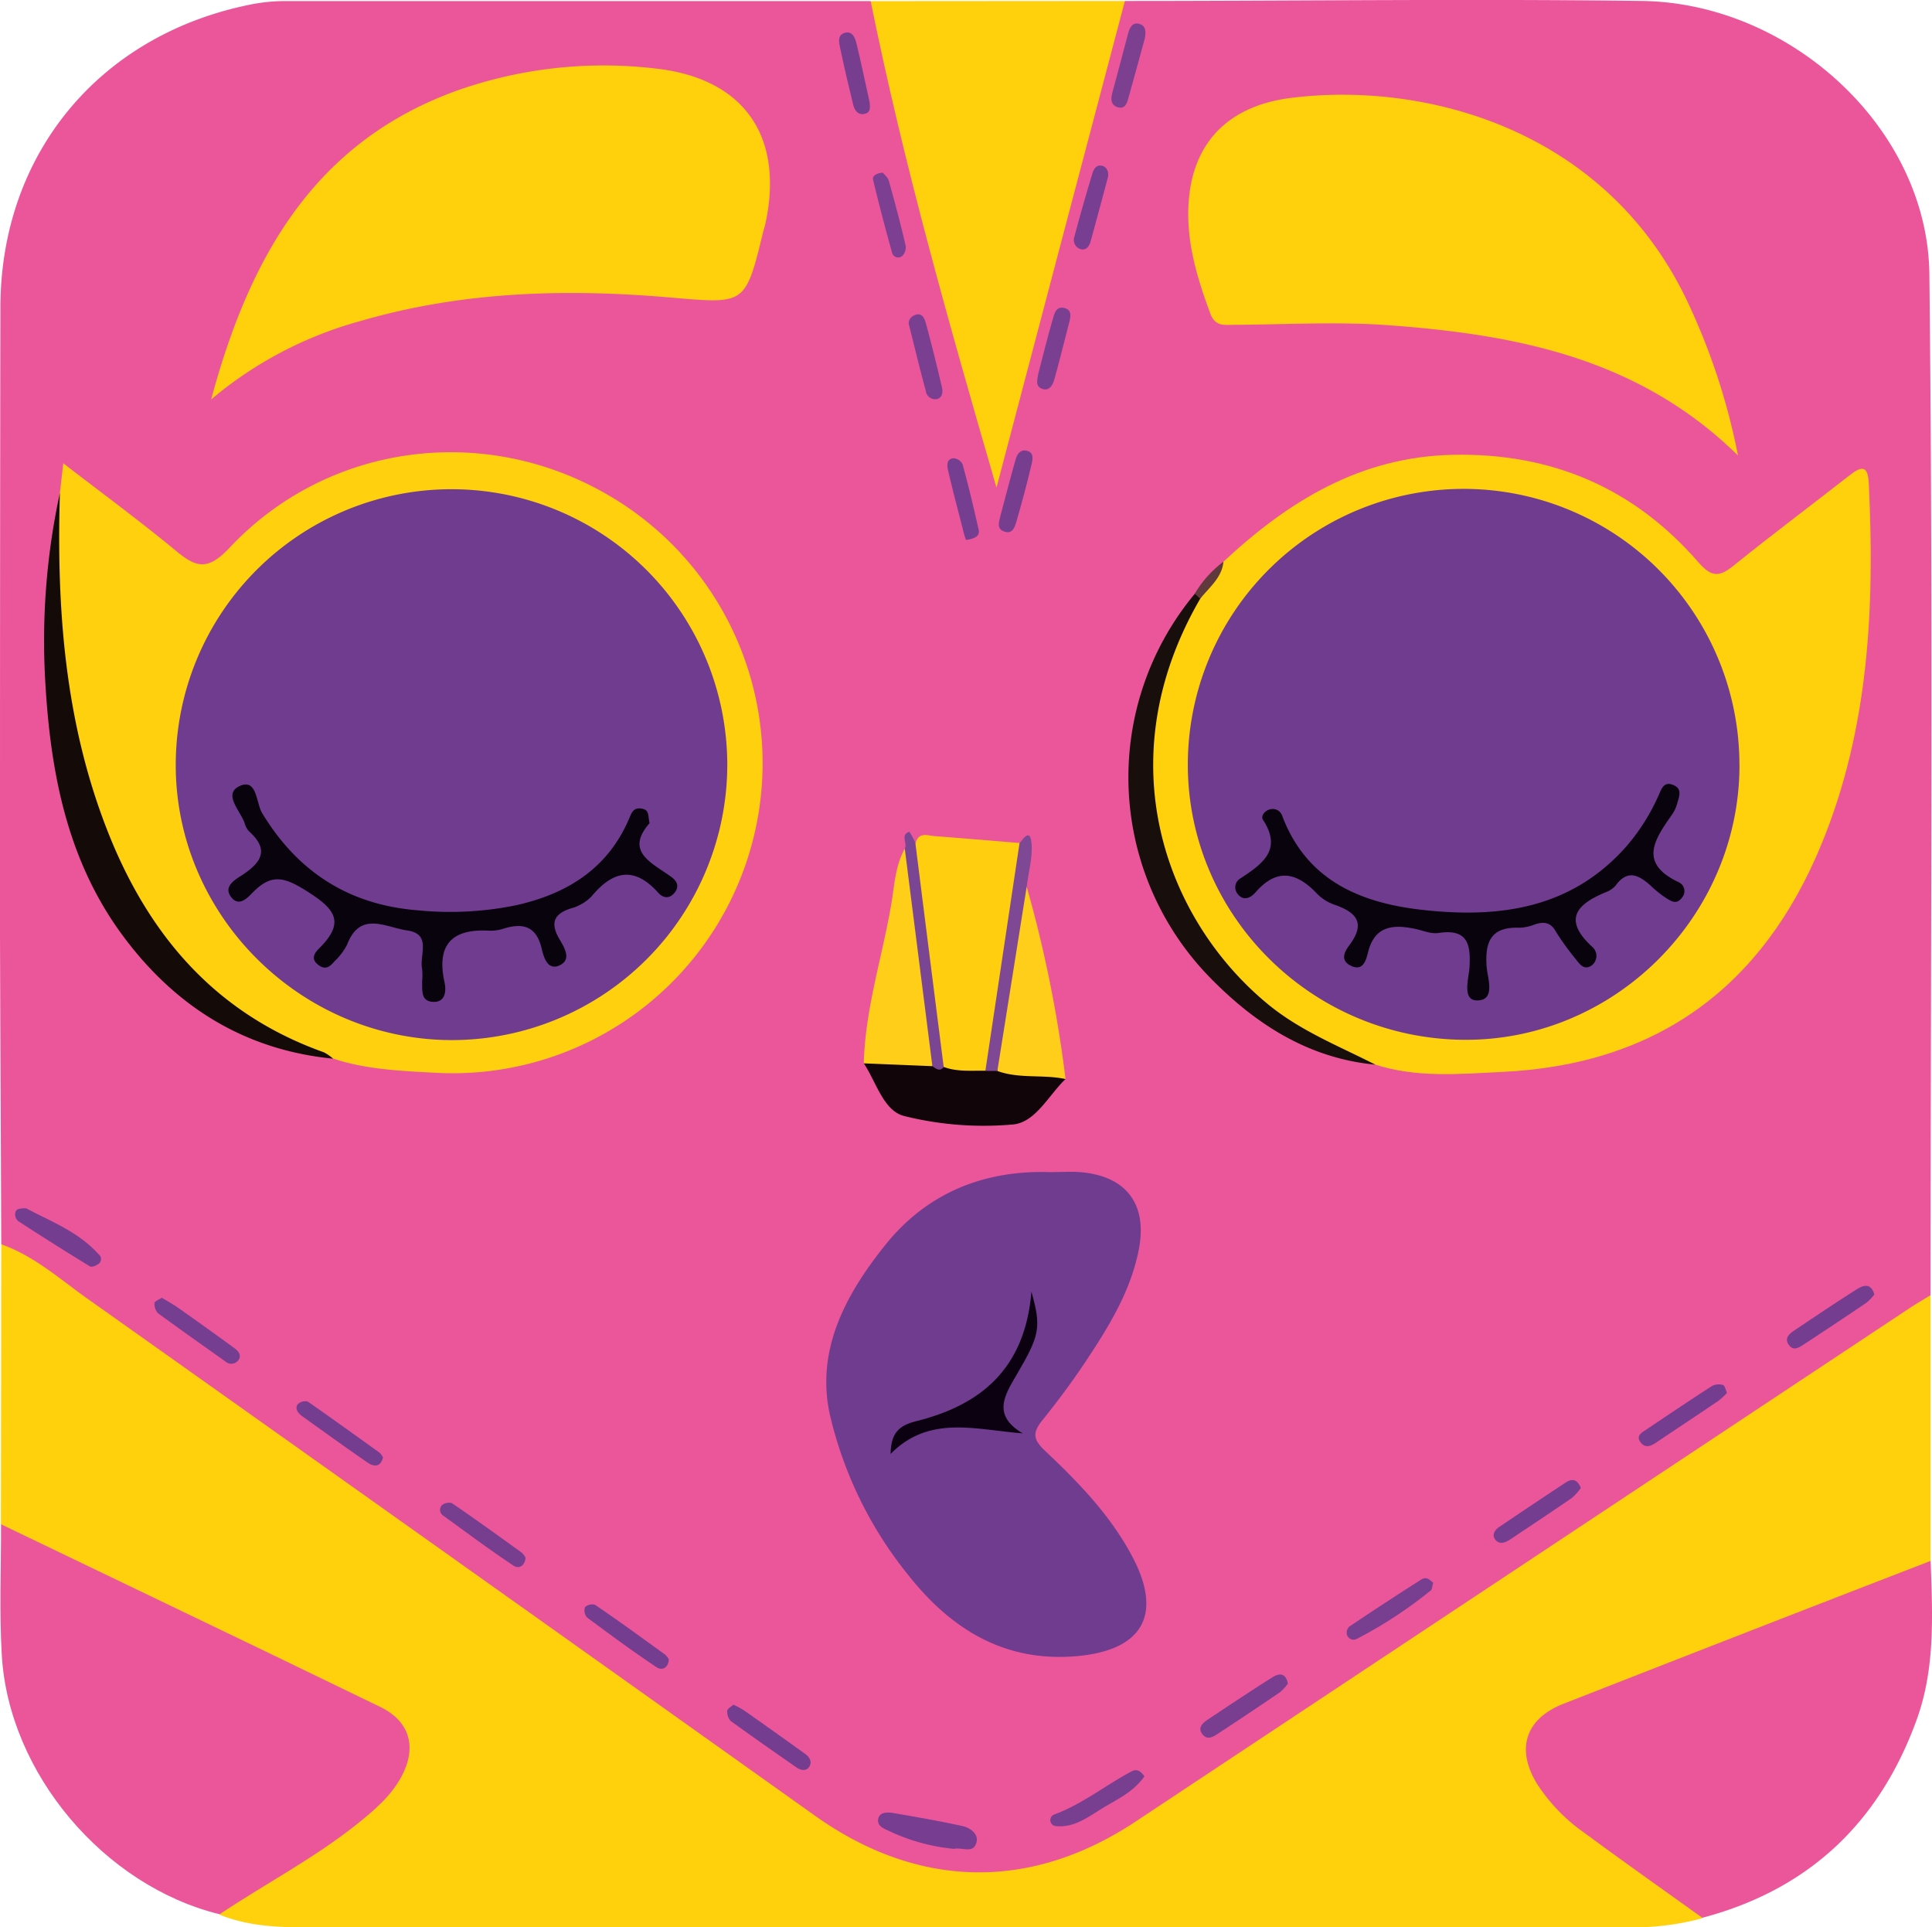 <svg xmlns="http://www.w3.org/2000/svg" viewBox="0 0 322.44 321.55"><defs><style>.cls-1{fill:#eb569a;}.cls-2{fill:#ffd00c;}.cls-3{fill:#ffd00b;}.cls-4{fill:#703c8f;}.cls-5{fill:#ffd00d;}.cls-6{fill:#ffcf0f;}.cls-7{fill:#140b09;}.cls-8{fill:#180e0b;}.cls-9{fill:#110509;}.cls-10{fill:#fece19;}.cls-11{fill:#fece1a;}.cls-12{fill:#7e4894;}.cls-13{fill:#7a4694;}.cls-14{fill:#763d90;}.cls-15{fill:#793e90;}.cls-16{fill:#783e90;}.cls-17{fill:#763e90;}.cls-18{fill:#773e90;}.cls-19{fill:#753d90;}.cls-20{fill:#743d90;}.cls-21{fill:#7b3f91;}.cls-22{fill:#7c3f91;}.cls-23{fill:#783e91;}.cls-24{fill:#7d4091;}.cls-25{fill:#753e90;}.cls-26{fill:#7a3f91;}.cls-27{fill:#5f393b;}.cls-28{fill:#0c0111;}.cls-29{fill:#09030d;}.cls-30{fill:#09030e;}</style></defs><g id="Camada_2" data-name="Camada 2"><g id="Camada_1-2" data-name="Camada 1"><path class="cls-1" d="M.21,207.62C.15,190.35.05,173.07,0,155.8,0,120.91,0,86,.07,51.13.16,25.71,16.51,6,41.41.84A29.7,29.7,0,0,1,47.35.18q49,0,97.93,0c1.91,2.07,2.27,4.75,2.86,7.32,5.5,24.21,12.12,48.13,17.89,71.34-.47-1.08.3-2.91.78-4.7C173,51.25,178.9,28.29,185,5.38A11.23,11.23,0,0,1,187.74.16c28.81,0,57.62-.38,86.42,0C299,.58,321.72,21.56,322,45.71c.64,56.79.2,113.6.2,170.4-1,2-2.85,3.18-4.65,4.38-43.27,28.93-86.6,57.78-130.26,86.12C171,317.16,154,316.14,138,305.55c-19.27-12.76-37.79-26.61-56.64-40-26-18.47-51.92-37.13-78.19-55.26A29.94,29.94,0,0,1,.21,207.62Z"/><path class="cls-2" d="M.21,207.62c5.44,1.92,9.7,5.74,14.28,9Q75.32,259.75,136.06,303c17.23,12.24,36,12.55,53.5.92Q254,261.19,318.4,218.47c1.24-.83,2.53-1.58,3.8-2.36q0,22.19,0,44.38c-1.55,2.48-4.28,3-6.73,4-17.56,6.69-35,13.73-52.53,20.46-7.58,2.9-8.76,8.58-3.29,14.65,6,6.63,13.52,11.23,20.67,16.35,1.53,1.11,3.84,1.55,3.78,4.13a44.34,44.34,0,0,1-12.35,1.51q-110.44,0-220.89,0c-4.85,0-9.65-.26-14.22-2.11.43-2.53,2.72-3.18,4.47-4.32,5.58-3.63,11.45-6.8,16.68-11a33.71,33.71,0,0,0,7-7c3.28-4.75,2.59-8.54-2.46-11.14-10.06-5.18-20.06-10.48-30.41-15.07-9.75-4.32-19.12-9.39-28.69-14.06a9.8,9.8,0,0,1-3.08-2.49Q.19,231,.21,207.62Z"/><path class="cls-1" d="M.17,254.34c21.1,10.15,42.22,20.24,63.28,30.47,5,2.41,6.17,6.8,3.53,11.67-1.78,3.28-4.59,5.64-7.46,7.93-7.16,5.71-15.3,9.94-22.87,15C17.4,314.7,1.46,295.92.3,276.19-.13,268.93.19,261.63.17,254.34Z"/><path class="cls-1" d="M284.11,320c-6.6-4.74-13.26-9.43-19.8-14.26a29.22,29.22,0,0,1-7.88-8.25c-3.45-5.74-1.78-10.74,4.49-13.19q30.61-12,61.29-23.85c.32,8.95.8,17.93-2.35,26.56C313.63,304.16,301.84,315.31,284.11,320Z"/><path class="cls-3" d="M187.74.16Q177,40.75,166.31,81.36c-7.83-27-15.47-53.82-21-81.17Z"/><path class="cls-2" d="M204.19,93.72C215,83.64,227,76.22,242.46,75.89c16.52-.35,30.26,5.55,41,17.94,2.27,2.61,3.57,2.41,5.93.5,6.34-5.11,12.87-10,19.27-15,2.05-1.61,3.08-1.7,3.23,1.33,1,20.55.06,40.88-7.9,60.21-9.78,23.76-27.37,36.81-53.43,38-7.1.34-14.15,1-21.06-1.24-31.59-7.22-50.3-48.05-30.09-77.44C200.56,97.72,203.07,96.23,204.19,93.72Z"/><path class="cls-4" d="M175.26,195.58c1.66,0,3.33-.12,5,0,7.66.61,11.29,5.3,9.8,12.92-1.12,5.77-3.88,10.93-7,15.81a134.07,134.07,0,0,1-9,12.55c-1.84,2.22-1.61,3.37.34,5.21,5.57,5.25,10.9,10.74,14.54,17.59,5.14,9.66,1.87,15.66-9.11,16.67-12.15,1.12-21.16-4.51-28.32-13.61a66.44,66.44,0,0,1-13-26.63c-2.4-10.85,2.65-20.11,9.17-28.27C154.58,199.15,164.08,195.21,175.26,195.58Z"/><path class="cls-3" d="M290.06,76c-16.63-16.33-37.26-20.22-58.6-21.75-8.45-.6-17-.09-25.46-.05-1.67,0-3.16.34-4-1.87-2.4-6.44-4.32-13-3.5-19.9,1.09-9.14,6.94-14.85,17-16.1,21.93-2.74,51.92,4.87,65.81,33.33A109.06,109.06,0,0,1,290.06,76Z"/><path class="cls-3" d="M35.24,66.65c6.3-23.34,17-43.06,41.46-51.69a73.58,73.58,0,0,1,32.5-3.55c14.87,1.56,21.67,11.2,18.57,25.78-.1.49-.27,1-.39,1.44-3,12.42-3,12.07-15.67,11-17.33-1.49-34.61-1-51.49,3.92A65.44,65.44,0,0,0,35.24,66.65Z"/><path class="cls-5" d="M10,82.22l.56-4.92c6.56,5.06,12.78,9.63,18.72,14.54,3.36,2.78,5.28,3.53,9-.41,16.48-17.59,42.81-20.91,63.5-8.66A51.73,51.73,0,0,1,72.61,179c-5.72-.31-11.49-.53-17-2.37-15.13-3.4-25.5-13.12-33.1-25.87C11.27,131.94,7.92,111.24,9.55,89.62,9.73,87.15,9.46,84.66,10,82.22Z"/><path class="cls-6" d="M152.82,140.65c.54-1.89,2-1.22,3.22-1.13,4.71.35,9.4.76,14.1,1.14,2.51,2.93.3,6.13.07,9-.71,8.83-2.4,17.58-3.84,26.34a4.8,4.8,0,0,1-2,3.29c-2.86,1.15-5.5,1.14-7.68-1.41-2.33-10.85-3.07-21.93-4.74-32.88A7.37,7.37,0,0,1,152.82,140.65Z"/><path class="cls-7" d="M10,82.22c-.58,19.16.79,38.07,7.84,56.16,6.8,17.48,18,30.72,36.2,37.2a7.27,7.27,0,0,1,1.55,1.07C40.85,175.2,29.36,168,20.67,156.36c-9.73-13-12.42-28.32-13.19-44.05A116.63,116.63,0,0,1,10,82.22Z"/><path class="cls-8" d="M200.31,99.9c-15.64,26.92-5.82,53.54,11.24,67.61,5.42,4.48,11.84,7,18,10.14-11.13-1.06-19.92-6.71-27.47-14.39a47.83,47.83,0,0,1-2.66-64.2C200.18,98.81,200.52,99.06,200.31,99.9Z"/><path class="cls-9" d="M157.56,178.05c2.24.82,4.57.57,6.88.61a5,5,0,0,1,2.33-.87c3.62,1,7.81-.65,11.06,2.26-2.83,2.71-5,7.23-8.77,7.58a54.85,54.85,0,0,1-18.19-1.42c-3.42-.88-4.63-5.66-6.71-8.78,3.12-1.8,6.48-.92,9.76-.89C155.33,176.56,156.33,177.59,157.56,178.05Z"/><path class="cls-10" d="M155.61,177.9l-11.45-.47c.23-9.14,3.12-17.83,4.62-26.75.51-3.06.65-6.28,2.24-9.1,2.4,3.82,1.74,8.25,2.51,12.39,1.14,6.15,1.4,12.42,2.58,18.58A8.4,8.4,0,0,1,155.61,177.9Z"/><path class="cls-11" d="M177.83,180.05c-3.75-.81-7.69,0-11.38-1.35-.89-6.86,1.34-13.39,2.31-20,.53-3.61-.2-7.63,2.59-10.73A211.41,211.41,0,0,1,177.83,180.05Z"/><path class="cls-12" d="M171.35,147.94q-2.46,15.38-4.9,30.76l-2,0,5.7-38c.68-.87,1.77-2.45,2-.06S171.65,145.49,171.35,147.94Z"/><path class="cls-13" d="M155.61,177.9,151,141.59c.49-.91-.8-2.31.77-2.8a10.46,10.46,0,0,1,1,1.86q2.35,18.71,4.73,37.4C156.84,178.86,156.23,178.33,155.61,177.9Z"/><path class="cls-14" d="M159.21,308.5a32.56,32.56,0,0,1-10.87-3c-.9-.41-2-.84-1.77-2s1.47-1.12,2.41-1c3.87.67,7.75,1.34,11.6,2.18,1.27.28,2.73,1.26,2.4,2.66C162.5,309.44,160.52,308.16,159.21,308.5Z"/><path class="cls-15" d="M214.94,280.93a8,8,0,0,1-1.27,1.4q-5.13,3.5-10.34,6.91c-.79.51-1.79,1.23-2.64.15s0-1.86.82-2.42c3.58-2.39,7.18-4.78,10.82-7.08C213.39,279.22,214.56,279,214.94,280.93Z"/><path class="cls-16" d="M239.19,264.13c-.19.64-.19,1.08-.39,1.24a72.06,72.06,0,0,1-12.45,8.14,1.17,1.17,0,0,1-1.57-.79,1.48,1.48,0,0,1,.39-1.3c4-2.67,8-5.31,12.07-7.88C238.06,263,238.71,263.66,239.19,264.13Z"/><path class="cls-17" d="M27,216.54c1,.6,2,1.15,2.91,1.8,3.08,2.18,6.15,4.37,9.2,6.6.68.49,1.28,1.22.66,2.05a1.49,1.49,0,0,1-2.2.15c-3.75-2.66-7.5-5.31-11.19-8a2.31,2.31,0,0,1-.6-1.68C25.75,217.15,26.46,216.89,27,216.54Z"/><path class="cls-18" d="M87.71,259.92c-.08,1.33-1.1,1.92-2,1.33-4-2.66-7.82-5.51-11.69-8.32a1.16,1.16,0,0,1-.33-1.72,1.88,1.88,0,0,1,1.73-.4c3.95,2.7,7.83,5.5,11.71,8.3A3.08,3.08,0,0,1,87.71,259.92Z"/><path class="cls-19" d="M111.62,276.88c-.05,1.35-1.07,1.94-2,1.34-4-2.66-7.83-5.49-11.66-8.34a1.78,1.78,0,0,1-.33-1.71,1.74,1.74,0,0,1,1.68-.39c4,2.7,7.82,5.51,11.7,8.31A3.17,3.17,0,0,1,111.62,276.88Z"/><path class="cls-19" d="M63.92,243.2c-.42,1.63-1.51,1.58-2.6.83-3.65-2.52-7.25-5.11-10.85-7.7-.69-.49-1.31-1.23-.8-2a1.79,1.79,0,0,1,1.69-.47c4,2.78,8,5.67,12,8.54A2.7,2.7,0,0,1,63.92,243.2Z"/><path class="cls-20" d="M4.37,201.62c4,2.14,8.69,3.87,12.08,7.66a1,1,0,0,1-.13,1.69c-.35.25-1,.5-1.31.34Q8.94,207.59,3,203.73a1.53,1.53,0,0,1-.46-1.27C2.6,201.67,3.32,201.61,4.37,201.62Z"/><path class="cls-20" d="M312.81,216a8.27,8.27,0,0,1-1.29,1.36q-5.32,3.6-10.71,7.12c-.69.45-1.54.89-2.21,0-.84-1.08-.09-1.84.76-2.41,3.56-2.39,7.12-4.79,10.75-7.08C311.1,214.41,312.32,214.14,312.81,216Z"/><path class="cls-19" d="M288.22,232.42a11.93,11.93,0,0,1-1.45,1.34c-3.43,2.33-6.9,4.61-10.34,6.93-.9.61-1.83,1-2.61,0s0-1.55.71-2c3.71-2.5,7.43-5,11.2-7.43a2.54,2.54,0,0,1,1.81-.17C287.82,231.13,288,231.84,288.22,232.42Z"/><path class="cls-16" d="M191,296.39c-1.92,2.75-4.75,3.92-7.22,5.46s-4.73,3.21-7.71,2.83a1,1,0,0,1-.16-1.9c4.73-1.74,8.63-4.93,13-7.24C189.83,295.08,190.46,295.66,191,296.39Z"/><path class="cls-19" d="M263.83,248.28a8.67,8.67,0,0,1-1.47,1.65c-3.39,2.34-6.83,4.61-10.25,6.9-.87.58-1.89,1-2.61,0-.54-.76,0-1.59.76-2.08q5.53-3.74,11.1-7.41C262.33,246.73,263.22,246.74,263.83,248.28Z"/><path class="cls-20" d="M122.41,284.44a16.27,16.27,0,0,1,1.83,1q5.08,3.57,10.12,7.2c.72.51,1.21,1.29.73,2.11s-1.43.68-2.15.17c-3.67-2.55-7.34-5.11-11-7.76a2.36,2.36,0,0,1-.57-1.72C121.42,285.1,122,284.79,122.41,284.44Z"/><path class="cls-21" d="M151.65,54a1.49,1.49,0,0,1,.91-1.38c1.35-.61,1.78.57,2,1.46.95,3.49,1.82,7,2.64,10.52.17.75.16,1.75-.88,2a1.57,1.57,0,0,1-1.8-1.33C153.58,61.81,152.73,58.3,151.65,54Z"/><path class="cls-22" d="M147.34,28.81c.28.36.85.8,1,1.35,1,3.62,2,7.26,2.82,10.92a2,2,0,0,1-.64,1.68,1.05,1.05,0,0,1-1.62-.53c-1.14-4.08-2.22-8.17-3.2-12.29C145.56,29.34,146.32,28.88,147.34,28.81Z"/><path class="cls-23" d="M184.94,29.45C184,33,183,36.68,182,40.34c-.22.75-.76,1.59-1.81,1.18a1.63,1.63,0,0,1-.86-2.1q1.4-5.28,3-10.52c.23-.77.73-1.56,1.79-1.18C184.76,28,185,28.58,184.94,29.45Z"/><path class="cls-24" d="M191.05,6.46c-.94,3.42-1.79,6.59-2.68,9.74-.26.93-.54,2.1-1.87,1.68-1.16-.37-1.13-1.41-.85-2.45q1.29-4.74,2.53-9.5c.26-1,.6-2.15,1.73-2C191.48,4.2,191.19,5.58,191.05,6.46Z"/><path class="cls-25" d="M161.22,90.09a9.93,9.93,0,0,1-.38-1.2c-.9-3.52-1.83-7-2.65-10.56-.17-.74-.17-1.83,1-1.87a1.88,1.88,0,0,1,1.46,1c1,3.66,1.87,7.34,2.7,11C163.46,89.13,163.2,89.85,161.22,90.09Z"/><path class="cls-26" d="M173.25,62.48c.84-3.23,1.59-6.27,2.46-9.26.25-.87.53-2.14,1.87-1.84s1.13,1.38.87,2.39c-.83,3.19-1.6,6.39-2.49,9.56-.26.94-.86,2-2.07,1.54S173.2,63.21,173.25,62.48Z"/><path class="cls-18" d="M166.94,86.16c.85-3.18,1.67-6.37,2.57-9.53.22-.8.75-1.62,1.71-1.45,1.43.24,1.14,1.48.93,2.35q-1.14,4.8-2.53,9.55c-.26.88-.64,2.1-2,1.62S166.74,87.15,166.94,86.16Z"/><path class="cls-18" d="M145.14,17.09c0,.6.37,1.81-1.1,1.95-.95.08-1.44-.73-1.64-1.53-.78-3.18-1.53-6.36-2.2-9.56-.19-.9-.46-2.12.8-2.47s1.71.83,1.93,1.73C143.71,10.38,144.37,13.59,145.14,17.09Z"/><path class="cls-27" d="M200.31,99.9l-.91-.84a18.38,18.38,0,0,1,4.79-5.34C203.92,96.42,201.82,98,200.31,99.9Z"/><path class="cls-4" d="M290.31,127.64c0,25.27-20.88,46.05-46,45.86-25.44-.2-46.06-20.76-46.07-45.93a46,46,0,0,1,92.06.07Z"/><path class="cls-28" d="M148.63,242.6c.08-3.18,1.07-4.67,4.25-5.46,10.55-2.62,18.18-8.51,19.26-21.62,1.7,6.06,1.37,7.31-2.5,13.92-1.92,3.29-4.13,6.69,1.05,9.73C163,238.6,155.12,236,148.63,242.6Z"/><path class="cls-4" d="M121.38,127.55a46,46,0,0,1-45.91,46c-25.24,0-46.11-20.72-46.14-45.84a46,46,0,0,1,92.05-.11Z"/><path class="cls-29" d="M255.89,154.35a7.5,7.5,0,0,1-2.26.45c-4.7-.19-5.83,2.22-5.52,6.48.14,1.93,1.56,5.64-1.58,5.65-2.58,0-1.4-3.63-1.28-5.55.24-3.94-.39-6.44-5.2-5.7-1.24.19-2.61-.43-3.91-.7-3.66-.75-6.75-.53-7.84,4-.33,1.33-.88,3.23-3,2.09-1.81-1-.67-2.58-.05-3.42,2.7-3.65,1.12-5.41-2.47-6.67a7.47,7.47,0,0,1-2.94-1.82c-3.39-3.6-6.7-4.4-10.3-.26-.72.84-2,1.58-3,.24a1.72,1.72,0,0,1,.53-2.6c3.57-2.37,7-4.7,3.72-9.74-.44-.67.35-1.59,1.23-1.77a1.67,1.67,0,0,1,2,1.17c4.08,10.72,13,14.46,23.36,15.62,12.85,1.44,24.9-.17,34.12-10.67a34.23,34.23,0,0,0,5.27-8.34c.49-1.07.83-2.42,2.35-1.88,1.82.63,1.07,2.11.73,3.35A5.86,5.86,0,0,1,279,136c-2.85,4.06-5.57,8,1.12,11.18a1.64,1.64,0,0,1,.63,2.55c-1,1.43-2.05.5-3-.09a18.86,18.86,0,0,1-2.3-1.9c-1.92-1.7-3.81-2.73-5.79,0a4,4,0,0,1-1.63,1.12c-4.88,2-7.25,4.55-2.33,9.1a2,2,0,0,1,0,3.09c-1.34,1-2.11-.25-2.79-1.1a43.3,43.3,0,0,1-3.2-4.43C259,154.22,258.05,153.52,255.89,154.35Z"/><path class="cls-30" d="M108.41,137.35c-4.13,4.73.26,6.56,3.55,8.91.74.53,1.53,1.37.75,2.52s-1.91,1.24-2.86.18c-4-4.46-7.56-3.69-11.12.61a7.54,7.54,0,0,1-3.43,2c-2.94.93-3.47,2.52-1.94,5.12.82,1.39,2.06,3.38.11,4.35-2.16,1.07-2.78-1.55-3.08-2.81-.88-3.62-3-4.25-6.16-3.34a7.15,7.15,0,0,1-2.44.41c-6.29-.4-9,2.24-7.6,8.6.3,1.44.18,3.38-1.93,3.27s-1.75-2-1.81-3.49a10.89,10.89,0,0,0,0-2c-.5-2.29,1.66-5.85-2.51-6.43-3.51-.48-7.82-3.34-10,2.35a10.17,10.17,0,0,1-2.08,2.77c-.64.71-1.33,1.54-2.51.79-1.4-.89-1.13-1.88-.16-2.84,4.58-4.51,2.71-6.69-2.2-9.76-3.71-2.32-5.76-2.67-8.71.26-.88.88-2.36,2.66-3.73.83-1.19-1.6.34-2.67,1.66-3.5,3.09-2,5-4.14,1.4-7.39a3,3,0,0,1-.74-1.29c-.68-2.12-3.7-4.93-.94-6.28,3-1.44,2.78,2.78,3.83,4.5,5.92,9.76,14.41,15.26,25.83,16.19A54.64,54.64,0,0,0,86.35,151c8.4-1.93,15-6.08,18.55-14.19.5-1.13.75-2.2,2.33-1.86C108.38,135.19,108.13,136.12,108.41,137.35Z"/></g></g></svg>